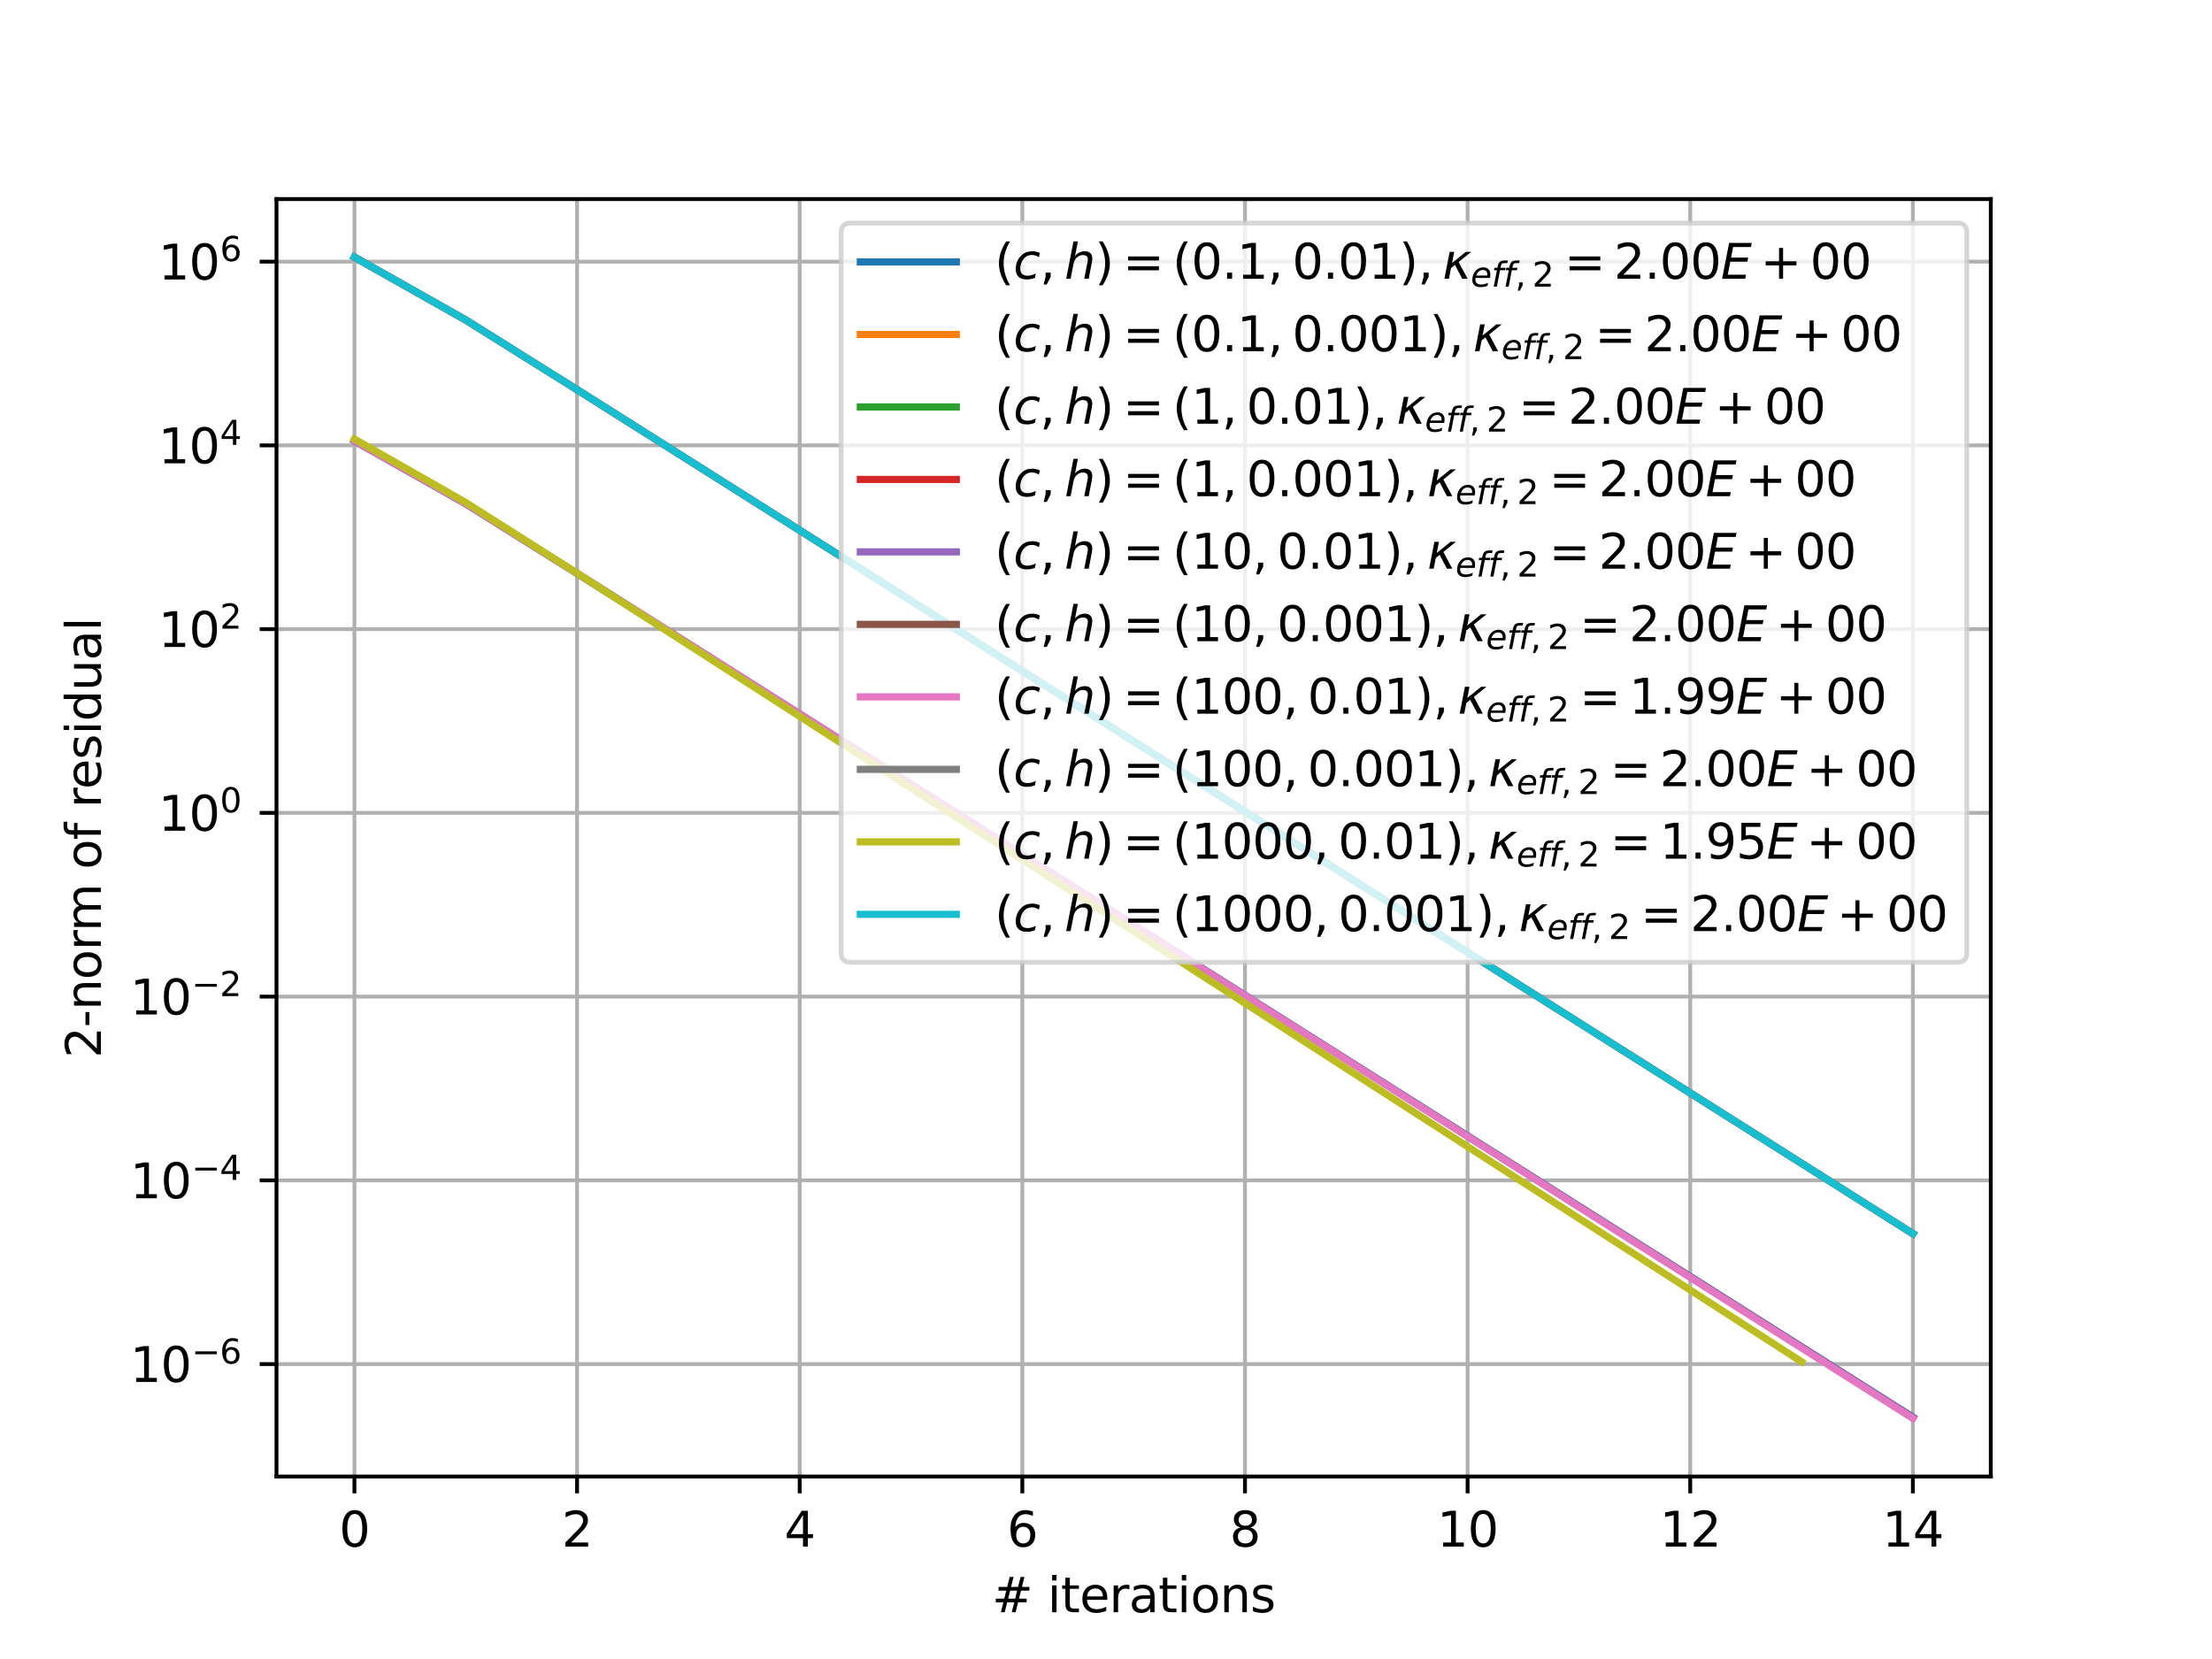<?xml version="1.0" encoding="utf-8" standalone="no"?>
<!DOCTYPE svg PUBLIC "-//W3C//DTD SVG 1.1//EN"
  "http://www.w3.org/Graphics/SVG/1.1/DTD/svg11.dtd">
<svg xmlns:xlink="http://www.w3.org/1999/xlink" width="460.8pt" height="345.6pt" viewBox="0 0 460.8 345.6" xmlns="http://www.w3.org/2000/svg" version="1.1">
 <defs>
  <style type="text/css">*{stroke-linejoin: round; stroke-linecap: butt}</style>
 </defs>
 <g id="figure_1">
  <g id="patch_1">
   <path d="M 0 345.6 
L 460.8 345.6 
L 460.8 0 
L 0 0 
z
" style="fill: #ffffff"/>
  </g>
  <g id="axes_1">
   <g id="patch_2">
    <path d="M 57.6 307.584 
L 414.72 307.584 
L 414.72 41.472 
L 57.6 41.472 
z
" style="fill: #ffffff"/>
   </g>
   <g id="matplotlib.axis_1">
    <g id="xtick_1">
     <g id="line2d_1">
      <path d="M 73.833 307.584 
L 73.833 41.472 
" clip-path="url(#pe8aa023b68)" style="fill: none; stroke: #b0b0b0; stroke-width: 0.8; stroke-linecap: square"/>
     </g>
     <g id="line2d_2">
      <defs>
       <path id="mb1c56ec46d" d="M 0 0 
L 0 3.5 
" style="stroke: #000000; stroke-width: 0.8"/>
      </defs>
      <g>
       <use xlink:href="#mb1c56ec46d" x="73.833" y="307.584" style="stroke: #000000; stroke-width: 0.8"/>
      </g>
     </g>
     <g id="text_1">
      <!-- 0 -->
      <g transform="translate(70.651 322.182) scale(0.1 -0.1)">
       <defs>
        <path id="DejaVuSans-30" d="M 2034 4250 
Q 1547 4250 1301 3770 
Q 1056 3291 1056 2328 
Q 1056 1369 1301 889 
Q 1547 409 2034 409 
Q 2525 409 2770 889 
Q 3016 1369 3016 2328 
Q 3016 3291 2770 3770 
Q 2525 4250 2034 4250 
z
M 2034 4750 
Q 2819 4750 3233 4129 
Q 3647 3509 3647 2328 
Q 3647 1150 3233 529 
Q 2819 -91 2034 -91 
Q 1250 -91 836 529 
Q 422 1150 422 2328 
Q 422 3509 836 4129 
Q 1250 4750 2034 4750 
z
" transform="scale(0.016)"/>
       </defs>
       <use xlink:href="#DejaVuSans-30"/>
      </g>
     </g>
    </g>
    <g id="xtick_2">
     <g id="line2d_3">
      <path d="M 120.212 307.584 
L 120.212 41.472 
" clip-path="url(#pe8aa023b68)" style="fill: none; stroke: #b0b0b0; stroke-width: 0.8; stroke-linecap: square"/>
     </g>
     <g id="line2d_4">
      <g>
       <use xlink:href="#mb1c56ec46d" x="120.212" y="307.584" style="stroke: #000000; stroke-width: 0.8"/>
      </g>
     </g>
     <g id="text_2">
      <!-- 2 -->
      <g transform="translate(117.031 322.182) scale(0.1 -0.1)">
       <defs>
        <path id="DejaVuSans-32" d="M 1228 531 
L 3431 531 
L 3431 0 
L 469 0 
L 469 531 
Q 828 903 1448 1529 
Q 2069 2156 2228 2338 
Q 2531 2678 2651 2914 
Q 2772 3150 2772 3378 
Q 2772 3750 2511 3984 
Q 2250 4219 1831 4219 
Q 1534 4219 1204 4116 
Q 875 4013 500 3803 
L 500 4441 
Q 881 4594 1212 4672 
Q 1544 4750 1819 4750 
Q 2544 4750 2975 4387 
Q 3406 4025 3406 3419 
Q 3406 3131 3298 2873 
Q 3191 2616 2906 2266 
Q 2828 2175 2409 1742 
Q 1991 1309 1228 531 
z
" transform="scale(0.016)"/>
       </defs>
       <use xlink:href="#DejaVuSans-32"/>
      </g>
     </g>
    </g>
    <g id="xtick_3">
     <g id="line2d_5">
      <path d="M 166.591 307.584 
L 166.591 41.472 
" clip-path="url(#pe8aa023b68)" style="fill: none; stroke: #b0b0b0; stroke-width: 0.8; stroke-linecap: square"/>
     </g>
     <g id="line2d_6">
      <g>
       <use xlink:href="#mb1c56ec46d" x="166.591" y="307.584" style="stroke: #000000; stroke-width: 0.8"/>
      </g>
     </g>
     <g id="text_3">
      <!-- 4 -->
      <g transform="translate(163.41 322.182) scale(0.1 -0.1)">
       <defs>
        <path id="DejaVuSans-34" d="M 2419 4116 
L 825 1625 
L 2419 1625 
L 2419 4116 
z
M 2253 4666 
L 3047 4666 
L 3047 1625 
L 3713 1625 
L 3713 1100 
L 3047 1100 
L 3047 0 
L 2419 0 
L 2419 1100 
L 313 1100 
L 313 1709 
L 2253 4666 
z
" transform="scale(0.016)"/>
       </defs>
       <use xlink:href="#DejaVuSans-34"/>
      </g>
     </g>
    </g>
    <g id="xtick_4">
     <g id="line2d_7">
      <path d="M 212.97 307.584 
L 212.97 41.472 
" clip-path="url(#pe8aa023b68)" style="fill: none; stroke: #b0b0b0; stroke-width: 0.8; stroke-linecap: square"/>
     </g>
     <g id="line2d_8">
      <g>
       <use xlink:href="#mb1c56ec46d" x="212.97" y="307.584" style="stroke: #000000; stroke-width: 0.8"/>
      </g>
     </g>
     <g id="text_4">
      <!-- 6 -->
      <g transform="translate(209.789 322.182) scale(0.1 -0.1)">
       <defs>
        <path id="DejaVuSans-36" d="M 2113 2584 
Q 1688 2584 1439 2293 
Q 1191 2003 1191 1497 
Q 1191 994 1439 701 
Q 1688 409 2113 409 
Q 2538 409 2786 701 
Q 3034 994 3034 1497 
Q 3034 2003 2786 2293 
Q 2538 2584 2113 2584 
z
M 3366 4563 
L 3366 3988 
Q 3128 4100 2886 4159 
Q 2644 4219 2406 4219 
Q 1781 4219 1451 3797 
Q 1122 3375 1075 2522 
Q 1259 2794 1537 2939 
Q 1816 3084 2150 3084 
Q 2853 3084 3261 2657 
Q 3669 2231 3669 1497 
Q 3669 778 3244 343 
Q 2819 -91 2113 -91 
Q 1303 -91 875 529 
Q 447 1150 447 2328 
Q 447 3434 972 4092 
Q 1497 4750 2381 4750 
Q 2619 4750 2861 4703 
Q 3103 4656 3366 4563 
z
" transform="scale(0.016)"/>
       </defs>
       <use xlink:href="#DejaVuSans-36"/>
      </g>
     </g>
    </g>
    <g id="xtick_5">
     <g id="line2d_9">
      <path d="M 259.35 307.584 
L 259.35 41.472 
" clip-path="url(#pe8aa023b68)" style="fill: none; stroke: #b0b0b0; stroke-width: 0.8; stroke-linecap: square"/>
     </g>
     <g id="line2d_10">
      <g>
       <use xlink:href="#mb1c56ec46d" x="259.35" y="307.584" style="stroke: #000000; stroke-width: 0.8"/>
      </g>
     </g>
     <g id="text_5">
      <!-- 8 -->
      <g transform="translate(256.168 322.182) scale(0.1 -0.1)">
       <defs>
        <path id="DejaVuSans-38" d="M 2034 2216 
Q 1584 2216 1326 1975 
Q 1069 1734 1069 1313 
Q 1069 891 1326 650 
Q 1584 409 2034 409 
Q 2484 409 2743 651 
Q 3003 894 3003 1313 
Q 3003 1734 2745 1975 
Q 2488 2216 2034 2216 
z
M 1403 2484 
Q 997 2584 770 2862 
Q 544 3141 544 3541 
Q 544 4100 942 4425 
Q 1341 4750 2034 4750 
Q 2731 4750 3128 4425 
Q 3525 4100 3525 3541 
Q 3525 3141 3298 2862 
Q 3072 2584 2669 2484 
Q 3125 2378 3379 2068 
Q 3634 1759 3634 1313 
Q 3634 634 3220 271 
Q 2806 -91 2034 -91 
Q 1263 -91 848 271 
Q 434 634 434 1313 
Q 434 1759 690 2068 
Q 947 2378 1403 2484 
z
M 1172 3481 
Q 1172 3119 1398 2916 
Q 1625 2713 2034 2713 
Q 2441 2713 2670 2916 
Q 2900 3119 2900 3481 
Q 2900 3844 2670 4047 
Q 2441 4250 2034 4250 
Q 1625 4250 1398 4047 
Q 1172 3844 1172 3481 
z
" transform="scale(0.016)"/>
       </defs>
       <use xlink:href="#DejaVuSans-38"/>
      </g>
     </g>
    </g>
    <g id="xtick_6">
     <g id="line2d_11">
      <path d="M 305.729 307.584 
L 305.729 41.472 
" clip-path="url(#pe8aa023b68)" style="fill: none; stroke: #b0b0b0; stroke-width: 0.8; stroke-linecap: square"/>
     </g>
     <g id="line2d_12">
      <g>
       <use xlink:href="#mb1c56ec46d" x="305.729" y="307.584" style="stroke: #000000; stroke-width: 0.8"/>
      </g>
     </g>
     <g id="text_6">
      <!-- 10 -->
      <g transform="translate(299.366 322.182) scale(0.1 -0.1)">
       <defs>
        <path id="DejaVuSans-31" d="M 794 531 
L 1825 531 
L 1825 4091 
L 703 3866 
L 703 4441 
L 1819 4666 
L 2450 4666 
L 2450 531 
L 3481 531 
L 3481 0 
L 794 0 
L 794 531 
z
" transform="scale(0.016)"/>
       </defs>
       <use xlink:href="#DejaVuSans-31"/>
       <use xlink:href="#DejaVuSans-30" x="63.623"/>
      </g>
     </g>
    </g>
    <g id="xtick_7">
     <g id="line2d_13">
      <path d="M 352.108 307.584 
L 352.108 41.472 
" clip-path="url(#pe8aa023b68)" style="fill: none; stroke: #b0b0b0; stroke-width: 0.8; stroke-linecap: square"/>
     </g>
     <g id="line2d_14">
      <g>
       <use xlink:href="#mb1c56ec46d" x="352.108" y="307.584" style="stroke: #000000; stroke-width: 0.8"/>
      </g>
     </g>
     <g id="text_7">
      <!-- 12 -->
      <g transform="translate(345.746 322.182) scale(0.1 -0.1)">
       <use xlink:href="#DejaVuSans-31"/>
       <use xlink:href="#DejaVuSans-32" x="63.623"/>
      </g>
     </g>
    </g>
    <g id="xtick_8">
     <g id="line2d_15">
      <path d="M 398.487 307.584 
L 398.487 41.472 
" clip-path="url(#pe8aa023b68)" style="fill: none; stroke: #b0b0b0; stroke-width: 0.8; stroke-linecap: square"/>
     </g>
     <g id="line2d_16">
      <g>
       <use xlink:href="#mb1c56ec46d" x="398.487" y="307.584" style="stroke: #000000; stroke-width: 0.8"/>
      </g>
     </g>
     <g id="text_8">
      <!-- 14 -->
      <g transform="translate(392.125 322.182) scale(0.1 -0.1)">
       <use xlink:href="#DejaVuSans-31"/>
       <use xlink:href="#DejaVuSans-34" x="63.623"/>
      </g>
     </g>
    </g>
    <g id="text_9">
     <!-- # iterations -->
     <g transform="translate(206.654 335.861) scale(0.1 -0.1)">
      <defs>
       <path id="DejaVuSans-23" d="M 3272 2816 
L 2363 2816 
L 2100 1772 
L 3016 1772 
L 3272 2816 
z
M 2803 4594 
L 2478 3297 
L 3391 3297 
L 3719 4594 
L 4219 4594 
L 3897 3297 
L 4872 3297 
L 4872 2816 
L 3775 2816 
L 3519 1772 
L 4513 1772 
L 4513 1294 
L 3397 1294 
L 3072 0 
L 2572 0 
L 2894 1294 
L 1978 1294 
L 1656 0 
L 1153 0 
L 1478 1294 
L 494 1294 
L 494 1772 
L 1594 1772 
L 1856 2816 
L 850 2816 
L 850 3297 
L 1978 3297 
L 2297 4594 
L 2803 4594 
z
" transform="scale(0.016)"/>
       <path id="DejaVuSans-20" transform="scale(0.016)"/>
       <path id="DejaVuSans-69" d="M 603 3500 
L 1178 3500 
L 1178 0 
L 603 0 
L 603 3500 
z
M 603 4863 
L 1178 4863 
L 1178 4134 
L 603 4134 
L 603 4863 
z
" transform="scale(0.016)"/>
       <path id="DejaVuSans-74" d="M 1172 4494 
L 1172 3500 
L 2356 3500 
L 2356 3053 
L 1172 3053 
L 1172 1153 
Q 1172 725 1289 603 
Q 1406 481 1766 481 
L 2356 481 
L 2356 0 
L 1766 0 
Q 1100 0 847 248 
Q 594 497 594 1153 
L 594 3053 
L 172 3053 
L 172 3500 
L 594 3500 
L 594 4494 
L 1172 4494 
z
" transform="scale(0.016)"/>
       <path id="DejaVuSans-65" d="M 3597 1894 
L 3597 1613 
L 953 1613 
Q 991 1019 1311 708 
Q 1631 397 2203 397 
Q 2534 397 2845 478 
Q 3156 559 3463 722 
L 3463 178 
Q 3153 47 2828 -22 
Q 2503 -91 2169 -91 
Q 1331 -91 842 396 
Q 353 884 353 1716 
Q 353 2575 817 3079 
Q 1281 3584 2069 3584 
Q 2775 3584 3186 3129 
Q 3597 2675 3597 1894 
z
M 3022 2063 
Q 3016 2534 2758 2815 
Q 2500 3097 2075 3097 
Q 1594 3097 1305 2825 
Q 1016 2553 972 2059 
L 3022 2063 
z
" transform="scale(0.016)"/>
       <path id="DejaVuSans-72" d="M 2631 2963 
Q 2534 3019 2420 3045 
Q 2306 3072 2169 3072 
Q 1681 3072 1420 2755 
Q 1159 2438 1159 1844 
L 1159 0 
L 581 0 
L 581 3500 
L 1159 3500 
L 1159 2956 
Q 1341 3275 1631 3429 
Q 1922 3584 2338 3584 
Q 2397 3584 2469 3576 
Q 2541 3569 2628 3553 
L 2631 2963 
z
" transform="scale(0.016)"/>
       <path id="DejaVuSans-61" d="M 2194 1759 
Q 1497 1759 1228 1600 
Q 959 1441 959 1056 
Q 959 750 1161 570 
Q 1363 391 1709 391 
Q 2188 391 2477 730 
Q 2766 1069 2766 1631 
L 2766 1759 
L 2194 1759 
z
M 3341 1997 
L 3341 0 
L 2766 0 
L 2766 531 
Q 2569 213 2275 61 
Q 1981 -91 1556 -91 
Q 1019 -91 701 211 
Q 384 513 384 1019 
Q 384 1609 779 1909 
Q 1175 2209 1959 2209 
L 2766 2209 
L 2766 2266 
Q 2766 2663 2505 2880 
Q 2244 3097 1772 3097 
Q 1472 3097 1187 3025 
Q 903 2953 641 2809 
L 641 3341 
Q 956 3463 1253 3523 
Q 1550 3584 1831 3584 
Q 2591 3584 2966 3190 
Q 3341 2797 3341 1997 
z
" transform="scale(0.016)"/>
       <path id="DejaVuSans-6f" d="M 1959 3097 
Q 1497 3097 1228 2736 
Q 959 2375 959 1747 
Q 959 1119 1226 758 
Q 1494 397 1959 397 
Q 2419 397 2687 759 
Q 2956 1122 2956 1747 
Q 2956 2369 2687 2733 
Q 2419 3097 1959 3097 
z
M 1959 3584 
Q 2709 3584 3137 3096 
Q 3566 2609 3566 1747 
Q 3566 888 3137 398 
Q 2709 -91 1959 -91 
Q 1206 -91 779 398 
Q 353 888 353 1747 
Q 353 2609 779 3096 
Q 1206 3584 1959 3584 
z
" transform="scale(0.016)"/>
       <path id="DejaVuSans-6e" d="M 3513 2113 
L 3513 0 
L 2938 0 
L 2938 2094 
Q 2938 2591 2744 2837 
Q 2550 3084 2163 3084 
Q 1697 3084 1428 2787 
Q 1159 2491 1159 1978 
L 1159 0 
L 581 0 
L 581 3500 
L 1159 3500 
L 1159 2956 
Q 1366 3272 1645 3428 
Q 1925 3584 2291 3584 
Q 2894 3584 3203 3211 
Q 3513 2838 3513 2113 
z
" transform="scale(0.016)"/>
       <path id="DejaVuSans-73" d="M 2834 3397 
L 2834 2853 
Q 2591 2978 2328 3040 
Q 2066 3103 1784 3103 
Q 1356 3103 1142 2972 
Q 928 2841 928 2578 
Q 928 2378 1081 2264 
Q 1234 2150 1697 2047 
L 1894 2003 
Q 2506 1872 2764 1633 
Q 3022 1394 3022 966 
Q 3022 478 2636 193 
Q 2250 -91 1575 -91 
Q 1294 -91 989 -36 
Q 684 19 347 128 
L 347 722 
Q 666 556 975 473 
Q 1284 391 1588 391 
Q 1994 391 2212 530 
Q 2431 669 2431 922 
Q 2431 1156 2273 1281 
Q 2116 1406 1581 1522 
L 1381 1569 
Q 847 1681 609 1914 
Q 372 2147 372 2553 
Q 372 3047 722 3315 
Q 1072 3584 1716 3584 
Q 2034 3584 2315 3537 
Q 2597 3491 2834 3397 
z
" transform="scale(0.016)"/>
      </defs>
      <use xlink:href="#DejaVuSans-23"/>
      <use xlink:href="#DejaVuSans-20" x="83.789"/>
      <use xlink:href="#DejaVuSans-69" x="115.576"/>
      <use xlink:href="#DejaVuSans-74" x="143.359"/>
      <use xlink:href="#DejaVuSans-65" x="182.568"/>
      <use xlink:href="#DejaVuSans-72" x="244.092"/>
      <use xlink:href="#DejaVuSans-61" x="285.205"/>
      <use xlink:href="#DejaVuSans-74" x="346.484"/>
      <use xlink:href="#DejaVuSans-69" x="385.693"/>
      <use xlink:href="#DejaVuSans-6f" x="413.477"/>
      <use xlink:href="#DejaVuSans-6e" x="474.658"/>
      <use xlink:href="#DejaVuSans-73" x="538.037"/>
     </g>
    </g>
   </g>
   <g id="matplotlib.axis_2">
    <g id="ytick_1">
     <g id="line2d_17">
      <path d="M 57.6 284.167 
L 414.72 284.167 
" clip-path="url(#pe8aa023b68)" style="fill: none; stroke: #b0b0b0; stroke-width: 0.8; stroke-linecap: square"/>
     </g>
     <g id="line2d_18">
      <defs>
       <path id="mae42f9f6a6" d="M 0 0 
L -3.5 0 
" style="stroke: #000000; stroke-width: 0.8"/>
      </defs>
      <g>
       <use xlink:href="#mae42f9f6a6" x="57.6" y="284.167" style="stroke: #000000; stroke-width: 0.8"/>
      </g>
     </g>
     <g id="text_10">
      <!-- $\mathdefault{10^{-6}}$ -->
      <g transform="translate(27.1 287.966) scale(0.1 -0.1)">
       <defs>
        <path id="DejaVuSans-2212" d="M 678 2272 
L 4684 2272 
L 4684 1741 
L 678 1741 
L 678 2272 
z
" transform="scale(0.016)"/>
       </defs>
       <use xlink:href="#DejaVuSans-31" transform="translate(0 0.766)"/>
       <use xlink:href="#DejaVuSans-30" transform="translate(63.623 0.766)"/>
       <use xlink:href="#DejaVuSans-2212" transform="translate(128.203 39.047) scale(0.7)"/>
       <use xlink:href="#DejaVuSans-36" transform="translate(186.855 39.047) scale(0.7)"/>
      </g>
     </g>
    </g>
    <g id="ytick_2">
     <g id="line2d_19">
      <path d="M 57.6 245.889 
L 414.72 245.889 
" clip-path="url(#pe8aa023b68)" style="fill: none; stroke: #b0b0b0; stroke-width: 0.8; stroke-linecap: square"/>
     </g>
     <g id="line2d_20">
      <g>
       <use xlink:href="#mae42f9f6a6" x="57.6" y="245.889" style="stroke: #000000; stroke-width: 0.8"/>
      </g>
     </g>
     <g id="text_11">
      <!-- $\mathdefault{10^{-4}}$ -->
      <g transform="translate(27.1 249.688) scale(0.1 -0.1)">
       <use xlink:href="#DejaVuSans-31" transform="translate(0 0.684)"/>
       <use xlink:href="#DejaVuSans-30" transform="translate(63.623 0.684)"/>
       <use xlink:href="#DejaVuSans-2212" transform="translate(128.203 38.966) scale(0.7)"/>
       <use xlink:href="#DejaVuSans-34" transform="translate(186.855 38.966) scale(0.7)"/>
      </g>
     </g>
    </g>
    <g id="ytick_3">
     <g id="line2d_21">
      <path d="M 57.6 207.611 
L 414.72 207.611 
" clip-path="url(#pe8aa023b68)" style="fill: none; stroke: #b0b0b0; stroke-width: 0.8; stroke-linecap: square"/>
     </g>
     <g id="line2d_22">
      <g>
       <use xlink:href="#mae42f9f6a6" x="57.6" y="207.611" style="stroke: #000000; stroke-width: 0.8"/>
      </g>
     </g>
     <g id="text_12">
      <!-- $\mathdefault{10^{-2}}$ -->
      <g transform="translate(27.1 211.41) scale(0.1 -0.1)">
       <use xlink:href="#DejaVuSans-31" transform="translate(0 0.766)"/>
       <use xlink:href="#DejaVuSans-30" transform="translate(63.623 0.766)"/>
       <use xlink:href="#DejaVuSans-2212" transform="translate(128.203 39.047) scale(0.7)"/>
       <use xlink:href="#DejaVuSans-32" transform="translate(186.855 39.047) scale(0.7)"/>
      </g>
     </g>
    </g>
    <g id="ytick_4">
     <g id="line2d_23">
      <path d="M 57.6 169.333 
L 414.72 169.333 
" clip-path="url(#pe8aa023b68)" style="fill: none; stroke: #b0b0b0; stroke-width: 0.8; stroke-linecap: square"/>
     </g>
     <g id="line2d_24">
      <g>
       <use xlink:href="#mae42f9f6a6" x="57.6" y="169.333" style="stroke: #000000; stroke-width: 0.8"/>
      </g>
     </g>
     <g id="text_13">
      <!-- $\mathdefault{10^{0}}$ -->
      <g transform="translate(33 173.132) scale(0.1 -0.1)">
       <use xlink:href="#DejaVuSans-31" transform="translate(0 0.766)"/>
       <use xlink:href="#DejaVuSans-30" transform="translate(63.623 0.766)"/>
       <use xlink:href="#DejaVuSans-30" transform="translate(128.203 39.047) scale(0.7)"/>
      </g>
     </g>
    </g>
    <g id="ytick_5">
     <g id="line2d_25">
      <path d="M 57.6 131.055 
L 414.72 131.055 
" clip-path="url(#pe8aa023b68)" style="fill: none; stroke: #b0b0b0; stroke-width: 0.8; stroke-linecap: square"/>
     </g>
     <g id="line2d_26">
      <g>
       <use xlink:href="#mae42f9f6a6" x="57.6" y="131.055" style="stroke: #000000; stroke-width: 0.8"/>
      </g>
     </g>
     <g id="text_14">
      <!-- $\mathdefault{10^{2}}$ -->
      <g transform="translate(33 134.854) scale(0.1 -0.1)">
       <use xlink:href="#DejaVuSans-31" transform="translate(0 0.766)"/>
       <use xlink:href="#DejaVuSans-30" transform="translate(63.623 0.766)"/>
       <use xlink:href="#DejaVuSans-32" transform="translate(128.203 39.047) scale(0.7)"/>
      </g>
     </g>
    </g>
    <g id="ytick_6">
     <g id="line2d_27">
      <path d="M 57.6 92.777 
L 414.72 92.777 
" clip-path="url(#pe8aa023b68)" style="fill: none; stroke: #b0b0b0; stroke-width: 0.8; stroke-linecap: square"/>
     </g>
     <g id="line2d_28">
      <g>
       <use xlink:href="#mae42f9f6a6" x="57.6" y="92.777" style="stroke: #000000; stroke-width: 0.8"/>
      </g>
     </g>
     <g id="text_15">
      <!-- $\mathdefault{10^{4}}$ -->
      <g transform="translate(33 96.577) scale(0.1 -0.1)">
       <use xlink:href="#DejaVuSans-31" transform="translate(0 0.684)"/>
       <use xlink:href="#DejaVuSans-30" transform="translate(63.623 0.684)"/>
       <use xlink:href="#DejaVuSans-34" transform="translate(128.203 38.966) scale(0.7)"/>
      </g>
     </g>
    </g>
    <g id="ytick_7">
     <g id="line2d_29">
      <path d="M 57.6 54.5 
L 414.72 54.5 
" clip-path="url(#pe8aa023b68)" style="fill: none; stroke: #b0b0b0; stroke-width: 0.8; stroke-linecap: square"/>
     </g>
     <g id="line2d_30">
      <g>
       <use xlink:href="#mae42f9f6a6" x="57.6" y="54.5" style="stroke: #000000; stroke-width: 0.8"/>
      </g>
     </g>
     <g id="text_16">
      <!-- $\mathdefault{10^{6}}$ -->
      <g transform="translate(33 58.299) scale(0.1 -0.1)">
       <use xlink:href="#DejaVuSans-31" transform="translate(0 0.766)"/>
       <use xlink:href="#DejaVuSans-30" transform="translate(63.623 0.766)"/>
       <use xlink:href="#DejaVuSans-36" transform="translate(128.203 39.047) scale(0.7)"/>
      </g>
     </g>
    </g>
    <g id="text_17">
     <!-- 2-norm of residual -->
     <g transform="translate(21.02 220.387) rotate(-90) scale(0.1 -0.1)">
      <defs>
       <path id="DejaVuSans-2d" d="M 313 2009 
L 1997 2009 
L 1997 1497 
L 313 1497 
L 313 2009 
z
" transform="scale(0.016)"/>
       <path id="DejaVuSans-6d" d="M 3328 2828 
Q 3544 3216 3844 3400 
Q 4144 3584 4550 3584 
Q 5097 3584 5394 3201 
Q 5691 2819 5691 2113 
L 5691 0 
L 5113 0 
L 5113 2094 
Q 5113 2597 4934 2840 
Q 4756 3084 4391 3084 
Q 3944 3084 3684 2787 
Q 3425 2491 3425 1978 
L 3425 0 
L 2847 0 
L 2847 2094 
Q 2847 2600 2669 2842 
Q 2491 3084 2119 3084 
Q 1678 3084 1418 2786 
Q 1159 2488 1159 1978 
L 1159 0 
L 581 0 
L 581 3500 
L 1159 3500 
L 1159 2956 
Q 1356 3278 1631 3431 
Q 1906 3584 2284 3584 
Q 2666 3584 2933 3390 
Q 3200 3197 3328 2828 
z
" transform="scale(0.016)"/>
       <path id="DejaVuSans-66" d="M 2375 4863 
L 2375 4384 
L 1825 4384 
Q 1516 4384 1395 4259 
Q 1275 4134 1275 3809 
L 1275 3500 
L 2222 3500 
L 2222 3053 
L 1275 3053 
L 1275 0 
L 697 0 
L 697 3053 
L 147 3053 
L 147 3500 
L 697 3500 
L 697 3744 
Q 697 4328 969 4595 
Q 1241 4863 1831 4863 
L 2375 4863 
z
" transform="scale(0.016)"/>
       <path id="DejaVuSans-64" d="M 2906 2969 
L 2906 4863 
L 3481 4863 
L 3481 0 
L 2906 0 
L 2906 525 
Q 2725 213 2448 61 
Q 2172 -91 1784 -91 
Q 1150 -91 751 415 
Q 353 922 353 1747 
Q 353 2572 751 3078 
Q 1150 3584 1784 3584 
Q 2172 3584 2448 3432 
Q 2725 3281 2906 2969 
z
M 947 1747 
Q 947 1113 1208 752 
Q 1469 391 1925 391 
Q 2381 391 2643 752 
Q 2906 1113 2906 1747 
Q 2906 2381 2643 2742 
Q 2381 3103 1925 3103 
Q 1469 3103 1208 2742 
Q 947 2381 947 1747 
z
" transform="scale(0.016)"/>
       <path id="DejaVuSans-75" d="M 544 1381 
L 544 3500 
L 1119 3500 
L 1119 1403 
Q 1119 906 1312 657 
Q 1506 409 1894 409 
Q 2359 409 2629 706 
Q 2900 1003 2900 1516 
L 2900 3500 
L 3475 3500 
L 3475 0 
L 2900 0 
L 2900 538 
Q 2691 219 2414 64 
Q 2138 -91 1772 -91 
Q 1169 -91 856 284 
Q 544 659 544 1381 
z
M 1991 3584 
L 1991 3584 
z
" transform="scale(0.016)"/>
       <path id="DejaVuSans-6c" d="M 603 4863 
L 1178 4863 
L 1178 0 
L 603 0 
L 603 4863 
z
" transform="scale(0.016)"/>
      </defs>
      <use xlink:href="#DejaVuSans-32"/>
      <use xlink:href="#DejaVuSans-2d" x="63.623"/>
      <use xlink:href="#DejaVuSans-6e" x="99.707"/>
      <use xlink:href="#DejaVuSans-6f" x="163.086"/>
      <use xlink:href="#DejaVuSans-72" x="224.268"/>
      <use xlink:href="#DejaVuSans-6d" x="263.631"/>
      <use xlink:href="#DejaVuSans-20" x="361.043"/>
      <use xlink:href="#DejaVuSans-6f" x="392.83"/>
      <use xlink:href="#DejaVuSans-66" x="454.012"/>
      <use xlink:href="#DejaVuSans-20" x="489.217"/>
      <use xlink:href="#DejaVuSans-72" x="521.004"/>
      <use xlink:href="#DejaVuSans-65" x="559.867"/>
      <use xlink:href="#DejaVuSans-73" x="621.391"/>
      <use xlink:href="#DejaVuSans-69" x="673.49"/>
      <use xlink:href="#DejaVuSans-64" x="701.273"/>
      <use xlink:href="#DejaVuSans-75" x="764.75"/>
      <use xlink:href="#DejaVuSans-61" x="828.129"/>
      <use xlink:href="#DejaVuSans-6c" x="889.408"/>
     </g>
    </g>
   </g>
   <g id="line2d_31">
    <path d="M 73.833 91.849 
L 97.022 104.934 
L 120.212 119.451 
L 143.402 134.095 
L 166.591 148.744 
L 189.781 163.394 
L 212.97 178.044 
L 236.16 192.693 
L 259.35 207.342 
L 282.539 221.991 
L 305.729 236.64 
L 328.918 251.289 
L 352.108 265.938 
L 375.298 280.587 
L 398.487 295.235 
" clip-path="url(#pe8aa023b68)" style="fill: none; stroke: #1f77b4; stroke-width: 1.5; stroke-linecap: square"/>
   </g>
   <g id="line2d_32">
    <path d="M 73.833 53.572 
L 97.022 66.659 
L 120.212 81.177 
L 143.402 95.823 
L 166.591 110.474 
L 189.781 125.126 
L 212.97 139.778 
L 236.16 154.43 
L 259.35 169.082 
L 282.539 183.733 
L 305.729 198.385 
L 328.918 213.037 
L 352.108 227.689 
L 375.298 242.341 
L 398.487 256.993 
" clip-path="url(#pe8aa023b68)" style="fill: none; stroke: #ff7f0e; stroke-width: 1.5; stroke-linecap: square"/>
   </g>
   <g id="line2d_33">
    <path d="M 73.833 91.849 
L 97.022 104.934 
L 120.212 119.451 
L 143.402 134.094 
L 166.591 148.744 
L 189.781 163.394 
L 212.97 178.043 
L 236.16 192.693 
L 259.35 207.342 
L 282.539 221.991 
L 305.729 236.64 
L 328.918 251.289 
L 352.108 265.938 
L 375.298 280.587 
L 398.487 295.235 
" clip-path="url(#pe8aa023b68)" style="fill: none; stroke: #2ca02c; stroke-width: 1.5; stroke-linecap: square"/>
   </g>
   <g id="line2d_34">
    <path d="M 73.833 53.572 
L 97.022 66.659 
L 120.212 81.177 
L 143.402 95.823 
L 166.591 110.474 
L 189.781 125.126 
L 212.97 139.778 
L 236.16 154.43 
L 259.35 169.082 
L 282.539 183.733 
L 305.729 198.385 
L 328.918 213.037 
L 352.108 227.689 
L 375.298 242.341 
L 398.487 256.993 
" clip-path="url(#pe8aa023b68)" style="fill: none; stroke: #d62728; stroke-width: 1.5; stroke-linecap: square"/>
   </g>
   <g id="line2d_35">
    <path d="M 73.833 91.845 
L 97.022 104.93 
L 120.212 119.447 
L 143.402 134.091 
L 166.591 148.741 
L 189.781 163.391 
L 212.97 178.041 
L 236.16 192.691 
L 259.35 207.342 
L 282.539 221.992 
L 305.729 236.642 
L 328.918 251.292 
L 352.108 265.943 
L 375.298 280.593 
L 398.487 295.244 
" clip-path="url(#pe8aa023b68)" style="fill: none; stroke: #9467bd; stroke-width: 1.5; stroke-linecap: square"/>
   </g>
   <g id="line2d_36">
    <path d="M 73.833 53.572 
L 97.022 66.659 
L 120.212 81.177 
L 143.402 95.823 
L 166.591 110.474 
L 189.781 125.126 
L 212.97 139.778 
L 236.16 154.43 
L 259.35 169.082 
L 282.539 183.733 
L 305.729 198.385 
L 328.918 213.037 
L 352.108 227.689 
L 375.298 242.341 
L 398.487 256.992 
" clip-path="url(#pe8aa023b68)" style="fill: none; stroke: #8c564b; stroke-width: 1.5; stroke-linecap: square"/>
   </g>
   <g id="line2d_37">
    <path d="M 73.833 91.808 
L 97.022 104.896 
L 120.212 119.419 
L 143.402 134.074 
L 166.591 148.739 
L 189.781 163.407 
L 212.97 178.078 
L 236.16 192.751 
L 259.35 207.425 
L 282.539 222.101 
L 305.729 236.777 
L 328.918 251.454 
L 352.108 266.132 
L 375.298 280.81 
L 398.487 295.488 
" clip-path="url(#pe8aa023b68)" style="fill: none; stroke: #e377c2; stroke-width: 1.5; stroke-linecap: square"/>
   </g>
   <g id="line2d_38">
    <path d="M 73.833 53.572 
L 97.022 66.658 
L 120.212 81.177 
L 143.402 95.822 
L 166.591 110.474 
L 189.781 125.126 
L 212.97 139.778 
L 236.16 154.429 
L 259.35 169.081 
L 282.539 183.733 
L 305.729 198.385 
L 328.918 213.037 
L 352.108 227.689 
L 375.298 242.34 
L 398.487 256.992 
" clip-path="url(#pe8aa023b68)" style="fill: none; stroke: #7f7f7f; stroke-width: 1.5; stroke-linecap: square"/>
   </g>
   <g id="line2d_39">
    <path d="M 73.833 91.458 
L 97.022 104.674 
L 120.212 119.415 
L 143.402 134.318 
L 166.591 149.244 
L 189.781 164.176 
L 212.97 179.112 
L 236.16 194.05 
L 259.35 208.988 
L 282.539 223.926 
L 305.729 238.865 
L 328.918 253.804 
L 352.108 268.743 
L 375.298 283.682 
" clip-path="url(#pe8aa023b68)" style="fill: none; stroke: #bcbd22; stroke-width: 1.5; stroke-linecap: square"/>
   </g>
   <g id="line2d_40">
    <path d="M 73.833 53.568 
L 97.022 66.655 
L 120.212 81.173 
L 143.402 95.819 
L 166.591 110.471 
L 189.781 125.123 
L 212.97 139.776 
L 236.16 154.428 
L 259.35 169.081 
L 282.539 183.733 
L 305.729 198.386 
L 328.918 213.039 
L 352.108 227.693 
L 375.298 242.346 
L 398.487 256.999 
" clip-path="url(#pe8aa023b68)" style="fill: none; stroke: #17becf; stroke-width: 1.5; stroke-linecap: square"/>
   </g>
   <g id="patch_3">
    <path d="M 57.6 307.584 
L 57.6 41.472 
" style="fill: none; stroke: #000000; stroke-width: 0.8; stroke-linejoin: miter; stroke-linecap: square"/>
   </g>
   <g id="patch_4">
    <path d="M 414.72 307.584 
L 414.72 41.472 
" style="fill: none; stroke: #000000; stroke-width: 0.8; stroke-linejoin: miter; stroke-linecap: square"/>
   </g>
   <g id="patch_5">
    <path d="M 57.6 307.584 
L 414.72 307.584 
" style="fill: none; stroke: #000000; stroke-width: 0.8; stroke-linejoin: miter; stroke-linecap: square"/>
   </g>
   <g id="patch_6">
    <path d="M 57.6 41.472 
L 414.72 41.472 
" style="fill: none; stroke: #000000; stroke-width: 0.8; stroke-linejoin: miter; stroke-linecap: square"/>
   </g>
   <g id="legend_1">
    <g id="patch_7">
     <path d="M 177.22 200.472 
L 407.72 200.472 
Q 409.72 200.472 409.72 198.472 
L 409.72 48.472 
Q 409.72 46.472 407.72 46.472 
L 177.22 46.472 
Q 175.22 46.472 175.22 48.472 
L 175.22 198.472 
Q 175.22 200.472 177.22 200.472 
z
" style="fill: #ffffff; opacity: 0.8; stroke: #cccccc; stroke-linejoin: miter"/>
    </g>
    <g id="line2d_41">
     <path d="M 179.22 54.572 
L 189.22 54.572 
L 199.22 54.572 
" style="fill: none; stroke: #1f77b4; stroke-width: 1.5; stroke-linecap: square"/>
    </g>
    <g id="text_18">
     <!-- $(c,h)=(0.1, 0.01), \kappa_{eff,2}=2.00E+00$ -->
     <g transform="translate(207.22 58.072) scale(0.1 -0.1)">
      <defs>
       <path id="DejaVuSans-28" d="M 1984 4856 
Q 1566 4138 1362 3434 
Q 1159 2731 1159 2009 
Q 1159 1288 1364 580 
Q 1569 -128 1984 -844 
L 1484 -844 
Q 1016 -109 783 600 
Q 550 1309 550 2009 
Q 550 2706 781 3412 
Q 1013 4119 1484 4856 
L 1984 4856 
z
" transform="scale(0.016)"/>
       <path id="DejaVuSans-Oblique-63" d="M 3431 3366 
L 3316 2797 
Q 3109 2947 2876 3022 
Q 2644 3097 2394 3097 
Q 2119 3097 1870 3000 
Q 1622 2903 1453 2725 
Q 1184 2453 1037 2087 
Q 891 1722 891 1331 
Q 891 859 1127 628 
Q 1363 397 1844 397 
Q 2081 397 2348 469 
Q 2616 541 2906 684 
L 2797 116 
Q 2547 13 2283 -39 
Q 2019 -91 1741 -91 
Q 1044 -91 669 257 
Q 294 606 294 1253 
Q 294 1797 489 2255 
Q 684 2713 1069 3078 
Q 1331 3328 1684 3456 
Q 2038 3584 2456 3584 
Q 2700 3584 2940 3529 
Q 3181 3475 3431 3366 
z
" transform="scale(0.016)"/>
       <path id="DejaVuSans-2c" d="M 750 794 
L 1409 794 
L 1409 256 
L 897 -744 
L 494 -744 
L 750 256 
L 750 794 
z
" transform="scale(0.016)"/>
       <path id="DejaVuSans-Oblique-68" d="M 3566 2113 
L 3156 0 
L 2578 0 
L 2988 2091 
Q 3016 2238 3031 2350 
Q 3047 2463 3047 2528 
Q 3047 2791 2881 2937 
Q 2716 3084 2419 3084 
Q 1956 3084 1617 2771 
Q 1278 2459 1178 1941 
L 800 0 
L 225 0 
L 1172 4863 
L 1747 4863 
L 1375 2950 
Q 1594 3244 1934 3414 
Q 2275 3584 2650 3584 
Q 3113 3584 3367 3334 
Q 3622 3084 3622 2631 
Q 3622 2519 3608 2391 
Q 3594 2263 3566 2113 
z
" transform="scale(0.016)"/>
       <path id="DejaVuSans-29" d="M 513 4856 
L 1013 4856 
Q 1481 4119 1714 3412 
Q 1947 2706 1947 2009 
Q 1947 1309 1714 600 
Q 1481 -109 1013 -844 
L 513 -844 
Q 928 -128 1133 580 
Q 1338 1288 1338 2009 
Q 1338 2731 1133 3434 
Q 928 4138 513 4856 
z
" transform="scale(0.016)"/>
       <path id="DejaVuSans-3d" d="M 678 2906 
L 4684 2906 
L 4684 2381 
L 678 2381 
L 678 2906 
z
M 678 1631 
L 4684 1631 
L 4684 1100 
L 678 1100 
L 678 1631 
z
" transform="scale(0.016)"/>
       <path id="DejaVuSans-2e" d="M 684 794 
L 1344 794 
L 1344 0 
L 684 0 
L 684 794 
z
" transform="scale(0.016)"/>
       <path id="DejaVuSans-Oblique-3ba" d="M 938 3500 
L 1531 3500 
L 1247 2047 
L 3041 3500 
L 3741 3500 
L 2106 2181 
L 3275 0 
L 2572 0 
L 1628 1806 
L 1122 1403 
L 850 0 
L 256 0 
L 938 3500 
z
" transform="scale(0.016)"/>
       <path id="DejaVuSans-Oblique-65" d="M 3078 2063 
Q 3088 2113 3092 2166 
Q 3097 2219 3097 2272 
Q 3097 2653 2873 2875 
Q 2650 3097 2266 3097 
Q 1838 3097 1509 2826 
Q 1181 2556 1013 2059 
L 3078 2063 
z
M 3578 1613 
L 903 1613 
Q 884 1494 878 1425 
Q 872 1356 872 1306 
Q 872 872 1139 634 
Q 1406 397 1894 397 
Q 2269 397 2603 481 
Q 2938 566 3225 728 
L 3116 159 
Q 2806 34 2476 -28 
Q 2147 -91 1806 -91 
Q 1078 -91 686 257 
Q 294 606 294 1247 
Q 294 1794 489 2264 
Q 684 2734 1063 3103 
Q 1306 3334 1642 3459 
Q 1978 3584 2356 3584 
Q 2950 3584 3301 3228 
Q 3653 2872 3653 2272 
Q 3653 2128 3634 1964 
Q 3616 1800 3578 1613 
z
" transform="scale(0.016)"/>
       <path id="DejaVuSans-Oblique-66" d="M 3059 4863 
L 2969 4384 
L 2419 4384 
Q 2106 4384 1964 4261 
Q 1822 4138 1753 3809 
L 1691 3500 
L 2638 3500 
L 2553 3053 
L 1606 3053 
L 1013 0 
L 434 0 
L 1031 3053 
L 481 3053 
L 563 3500 
L 1113 3500 
L 1159 3744 
Q 1278 4363 1576 4613 
Q 1875 4863 2516 4863 
L 3059 4863 
z
" transform="scale(0.016)"/>
       <path id="DejaVuSans-Oblique-45" d="M 1081 4666 
L 4031 4666 
L 3928 4134 
L 1606 4134 
L 1338 2753 
L 3566 2753 
L 3463 2222 
L 1234 2222 
L 909 531 
L 3284 531 
L 3181 0 
L 172 0 
L 1081 4666 
z
" transform="scale(0.016)"/>
       <path id="DejaVuSans-2b" d="M 2944 4013 
L 2944 2272 
L 4684 2272 
L 4684 1741 
L 2944 1741 
L 2944 0 
L 2419 0 
L 2419 1741 
L 678 1741 
L 678 2272 
L 2419 2272 
L 2419 4013 
L 2944 4013 
z
" transform="scale(0.016)"/>
      </defs>
      <use xlink:href="#DejaVuSans-28" transform="translate(0 0.016)"/>
      <use xlink:href="#DejaVuSans-Oblique-63" transform="translate(39.014 0.016)"/>
      <use xlink:href="#DejaVuSans-2c" transform="translate(93.994 0.016)"/>
      <use xlink:href="#DejaVuSans-Oblique-68" transform="translate(145.264 0.016)"/>
      <use xlink:href="#DejaVuSans-29" transform="translate(208.643 0.016)"/>
      <use xlink:href="#DejaVuSans-3d" transform="translate(267.139 0.016)"/>
      <use xlink:href="#DejaVuSans-28" transform="translate(370.41 0.016)"/>
      <use xlink:href="#DejaVuSans-30" transform="translate(409.424 0.016)"/>
      <use xlink:href="#DejaVuSans-2e" transform="translate(473.047 0.016)"/>
      <use xlink:href="#DejaVuSans-31" transform="translate(504.834 0.016)"/>
      <use xlink:href="#DejaVuSans-2c" transform="translate(568.457 0.016)"/>
      <use xlink:href="#DejaVuSans-30" transform="translate(619.727 0.016)"/>
      <use xlink:href="#DejaVuSans-2e" transform="translate(683.35 0.016)"/>
      <use xlink:href="#DejaVuSans-30" transform="translate(715.137 0.016)"/>
      <use xlink:href="#DejaVuSans-31" transform="translate(778.76 0.016)"/>
      <use xlink:href="#DejaVuSans-29" transform="translate(842.383 0.016)"/>
      <use xlink:href="#DejaVuSans-2c" transform="translate(881.396 0.016)"/>
      <use xlink:href="#DejaVuSans-Oblique-3ba" transform="translate(932.666 0.016)"/>
      <use xlink:href="#DejaVuSans-Oblique-65" transform="translate(991.602 -16.391) scale(0.7)"/>
      <use xlink:href="#DejaVuSans-Oblique-66" transform="translate(1034.668 -16.391) scale(0.7)"/>
      <use xlink:href="#DejaVuSans-Oblique-66" transform="translate(1059.312 -16.391) scale(0.7)"/>
      <use xlink:href="#DejaVuSans-2c" transform="translate(1083.955 -16.391) scale(0.7)"/>
      <use xlink:href="#DejaVuSans-32" transform="translate(1119.844 -16.391) scale(0.7)"/>
      <use xlink:href="#DejaVuSans-3d" transform="translate(1186.597 0.016)"/>
      <use xlink:href="#DejaVuSans-32" transform="translate(1289.868 0.016)"/>
      <use xlink:href="#DejaVuSans-2e" transform="translate(1353.491 0.016)"/>
      <use xlink:href="#DejaVuSans-30" transform="translate(1385.278 0.016)"/>
      <use xlink:href="#DejaVuSans-30" transform="translate(1448.901 0.016)"/>
      <use xlink:href="#DejaVuSans-Oblique-45" transform="translate(1512.524 0.016)"/>
      <use xlink:href="#DejaVuSans-2b" transform="translate(1595.19 0.016)"/>
      <use xlink:href="#DejaVuSans-30" transform="translate(1698.462 0.016)"/>
      <use xlink:href="#DejaVuSans-30" transform="translate(1762.085 0.016)"/>
     </g>
    </g>
    <g id="line2d_42">
     <path d="M 179.22 69.672 
L 189.22 69.672 
L 199.22 69.672 
" style="fill: none; stroke: #ff7f0e; stroke-width: 1.5; stroke-linecap: square"/>
    </g>
    <g id="text_19">
     <!-- $(c,h)=(0.1, 0.001), \kappa_{eff,2}=2.00E+00$ -->
     <g transform="translate(207.22 73.172) scale(0.1 -0.1)">
      <use xlink:href="#DejaVuSans-28" transform="translate(0 0.016)"/>
      <use xlink:href="#DejaVuSans-Oblique-63" transform="translate(39.014 0.016)"/>
      <use xlink:href="#DejaVuSans-2c" transform="translate(93.994 0.016)"/>
      <use xlink:href="#DejaVuSans-Oblique-68" transform="translate(145.264 0.016)"/>
      <use xlink:href="#DejaVuSans-29" transform="translate(208.643 0.016)"/>
      <use xlink:href="#DejaVuSans-3d" transform="translate(267.139 0.016)"/>
      <use xlink:href="#DejaVuSans-28" transform="translate(370.41 0.016)"/>
      <use xlink:href="#DejaVuSans-30" transform="translate(409.424 0.016)"/>
      <use xlink:href="#DejaVuSans-2e" transform="translate(473.047 0.016)"/>
      <use xlink:href="#DejaVuSans-31" transform="translate(504.834 0.016)"/>
      <use xlink:href="#DejaVuSans-2c" transform="translate(568.457 0.016)"/>
      <use xlink:href="#DejaVuSans-30" transform="translate(619.727 0.016)"/>
      <use xlink:href="#DejaVuSans-2e" transform="translate(683.35 0.016)"/>
      <use xlink:href="#DejaVuSans-30" transform="translate(715.137 0.016)"/>
      <use xlink:href="#DejaVuSans-30" transform="translate(778.76 0.016)"/>
      <use xlink:href="#DejaVuSans-31" transform="translate(842.383 0.016)"/>
      <use xlink:href="#DejaVuSans-29" transform="translate(906.006 0.016)"/>
      <use xlink:href="#DejaVuSans-2c" transform="translate(945.02 0.016)"/>
      <use xlink:href="#DejaVuSans-Oblique-3ba" transform="translate(996.289 0.016)"/>
      <use xlink:href="#DejaVuSans-Oblique-65" transform="translate(1055.225 -16.391) scale(0.7)"/>
      <use xlink:href="#DejaVuSans-Oblique-66" transform="translate(1098.291 -16.391) scale(0.7)"/>
      <use xlink:href="#DejaVuSans-Oblique-66" transform="translate(1122.935 -16.391) scale(0.7)"/>
      <use xlink:href="#DejaVuSans-2c" transform="translate(1147.578 -16.391) scale(0.7)"/>
      <use xlink:href="#DejaVuSans-32" transform="translate(1183.467 -16.391) scale(0.7)"/>
      <use xlink:href="#DejaVuSans-3d" transform="translate(1250.22 0.016)"/>
      <use xlink:href="#DejaVuSans-32" transform="translate(1353.491 0.016)"/>
      <use xlink:href="#DejaVuSans-2e" transform="translate(1417.114 0.016)"/>
      <use xlink:href="#DejaVuSans-30" transform="translate(1448.901 0.016)"/>
      <use xlink:href="#DejaVuSans-30" transform="translate(1512.524 0.016)"/>
      <use xlink:href="#DejaVuSans-Oblique-45" transform="translate(1576.147 0.016)"/>
      <use xlink:href="#DejaVuSans-2b" transform="translate(1658.813 0.016)"/>
      <use xlink:href="#DejaVuSans-30" transform="translate(1762.085 0.016)"/>
      <use xlink:href="#DejaVuSans-30" transform="translate(1825.708 0.016)"/>
     </g>
    </g>
    <g id="line2d_43">
     <path d="M 179.22 84.772 
L 189.22 84.772 
L 199.22 84.772 
" style="fill: none; stroke: #2ca02c; stroke-width: 1.5; stroke-linecap: square"/>
    </g>
    <g id="text_20">
     <!-- $(c,h)=(1, 0.01), \kappa_{eff,2}=2.00E+00$ -->
     <g transform="translate(207.22 88.272) scale(0.1 -0.1)">
      <use xlink:href="#DejaVuSans-28" transform="translate(0 0.016)"/>
      <use xlink:href="#DejaVuSans-Oblique-63" transform="translate(39.014 0.016)"/>
      <use xlink:href="#DejaVuSans-2c" transform="translate(93.994 0.016)"/>
      <use xlink:href="#DejaVuSans-Oblique-68" transform="translate(145.264 0.016)"/>
      <use xlink:href="#DejaVuSans-29" transform="translate(208.643 0.016)"/>
      <use xlink:href="#DejaVuSans-3d" transform="translate(267.139 0.016)"/>
      <use xlink:href="#DejaVuSans-28" transform="translate(370.41 0.016)"/>
      <use xlink:href="#DejaVuSans-31" transform="translate(409.424 0.016)"/>
      <use xlink:href="#DejaVuSans-2c" transform="translate(473.047 0.016)"/>
      <use xlink:href="#DejaVuSans-30" transform="translate(524.316 0.016)"/>
      <use xlink:href="#DejaVuSans-2e" transform="translate(587.939 0.016)"/>
      <use xlink:href="#DejaVuSans-30" transform="translate(619.727 0.016)"/>
      <use xlink:href="#DejaVuSans-31" transform="translate(683.35 0.016)"/>
      <use xlink:href="#DejaVuSans-29" transform="translate(746.973 0.016)"/>
      <use xlink:href="#DejaVuSans-2c" transform="translate(785.986 0.016)"/>
      <use xlink:href="#DejaVuSans-Oblique-3ba" transform="translate(837.256 0.016)"/>
      <use xlink:href="#DejaVuSans-Oblique-65" transform="translate(896.191 -16.391) scale(0.7)"/>
      <use xlink:href="#DejaVuSans-Oblique-66" transform="translate(939.258 -16.391) scale(0.7)"/>
      <use xlink:href="#DejaVuSans-Oblique-66" transform="translate(963.901 -16.391) scale(0.7)"/>
      <use xlink:href="#DejaVuSans-2c" transform="translate(988.545 -16.391) scale(0.7)"/>
      <use xlink:href="#DejaVuSans-32" transform="translate(1024.434 -16.391) scale(0.7)"/>
      <use xlink:href="#DejaVuSans-3d" transform="translate(1091.187 0.016)"/>
      <use xlink:href="#DejaVuSans-32" transform="translate(1194.458 0.016)"/>
      <use xlink:href="#DejaVuSans-2e" transform="translate(1258.081 0.016)"/>
      <use xlink:href="#DejaVuSans-30" transform="translate(1289.868 0.016)"/>
      <use xlink:href="#DejaVuSans-30" transform="translate(1353.491 0.016)"/>
      <use xlink:href="#DejaVuSans-Oblique-45" transform="translate(1417.114 0.016)"/>
      <use xlink:href="#DejaVuSans-2b" transform="translate(1499.78 0.016)"/>
      <use xlink:href="#DejaVuSans-30" transform="translate(1603.052 0.016)"/>
      <use xlink:href="#DejaVuSans-30" transform="translate(1666.675 0.016)"/>
     </g>
    </g>
    <g id="line2d_44">
     <path d="M 179.22 99.872 
L 189.22 99.872 
L 199.22 99.872 
" style="fill: none; stroke: #d62728; stroke-width: 1.5; stroke-linecap: square"/>
    </g>
    <g id="text_21">
     <!-- $(c,h)=(1, 0.001), \kappa_{eff,2}=2.00E+00$ -->
     <g transform="translate(207.22 103.372) scale(0.1 -0.1)">
      <use xlink:href="#DejaVuSans-28" transform="translate(0 0.016)"/>
      <use xlink:href="#DejaVuSans-Oblique-63" transform="translate(39.014 0.016)"/>
      <use xlink:href="#DejaVuSans-2c" transform="translate(93.994 0.016)"/>
      <use xlink:href="#DejaVuSans-Oblique-68" transform="translate(145.264 0.016)"/>
      <use xlink:href="#DejaVuSans-29" transform="translate(208.643 0.016)"/>
      <use xlink:href="#DejaVuSans-3d" transform="translate(267.139 0.016)"/>
      <use xlink:href="#DejaVuSans-28" transform="translate(370.41 0.016)"/>
      <use xlink:href="#DejaVuSans-31" transform="translate(409.424 0.016)"/>
      <use xlink:href="#DejaVuSans-2c" transform="translate(473.047 0.016)"/>
      <use xlink:href="#DejaVuSans-30" transform="translate(524.316 0.016)"/>
      <use xlink:href="#DejaVuSans-2e" transform="translate(587.939 0.016)"/>
      <use xlink:href="#DejaVuSans-30" transform="translate(619.727 0.016)"/>
      <use xlink:href="#DejaVuSans-30" transform="translate(683.35 0.016)"/>
      <use xlink:href="#DejaVuSans-31" transform="translate(746.973 0.016)"/>
      <use xlink:href="#DejaVuSans-29" transform="translate(810.596 0.016)"/>
      <use xlink:href="#DejaVuSans-2c" transform="translate(849.609 0.016)"/>
      <use xlink:href="#DejaVuSans-Oblique-3ba" transform="translate(900.879 0.016)"/>
      <use xlink:href="#DejaVuSans-Oblique-65" transform="translate(959.814 -16.391) scale(0.7)"/>
      <use xlink:href="#DejaVuSans-Oblique-66" transform="translate(1002.881 -16.391) scale(0.7)"/>
      <use xlink:href="#DejaVuSans-Oblique-66" transform="translate(1027.524 -16.391) scale(0.7)"/>
      <use xlink:href="#DejaVuSans-2c" transform="translate(1052.168 -16.391) scale(0.7)"/>
      <use xlink:href="#DejaVuSans-32" transform="translate(1088.057 -16.391) scale(0.7)"/>
      <use xlink:href="#DejaVuSans-3d" transform="translate(1154.81 0.016)"/>
      <use xlink:href="#DejaVuSans-32" transform="translate(1258.081 0.016)"/>
      <use xlink:href="#DejaVuSans-2e" transform="translate(1321.704 0.016)"/>
      <use xlink:href="#DejaVuSans-30" transform="translate(1353.491 0.016)"/>
      <use xlink:href="#DejaVuSans-30" transform="translate(1417.114 0.016)"/>
      <use xlink:href="#DejaVuSans-Oblique-45" transform="translate(1480.737 0.016)"/>
      <use xlink:href="#DejaVuSans-2b" transform="translate(1563.403 0.016)"/>
      <use xlink:href="#DejaVuSans-30" transform="translate(1666.675 0.016)"/>
      <use xlink:href="#DejaVuSans-30" transform="translate(1730.298 0.016)"/>
     </g>
    </g>
    <g id="line2d_45">
     <path d="M 179.22 114.972 
L 189.22 114.972 
L 199.22 114.972 
" style="fill: none; stroke: #9467bd; stroke-width: 1.5; stroke-linecap: square"/>
    </g>
    <g id="text_22">
     <!-- $(c,h)=(10, 0.01), \kappa_{eff,2}=2.00E+00$ -->
     <g transform="translate(207.22 118.472) scale(0.1 -0.1)">
      <use xlink:href="#DejaVuSans-28" transform="translate(0 0.016)"/>
      <use xlink:href="#DejaVuSans-Oblique-63" transform="translate(39.014 0.016)"/>
      <use xlink:href="#DejaVuSans-2c" transform="translate(93.994 0.016)"/>
      <use xlink:href="#DejaVuSans-Oblique-68" transform="translate(145.264 0.016)"/>
      <use xlink:href="#DejaVuSans-29" transform="translate(208.643 0.016)"/>
      <use xlink:href="#DejaVuSans-3d" transform="translate(267.139 0.016)"/>
      <use xlink:href="#DejaVuSans-28" transform="translate(370.41 0.016)"/>
      <use xlink:href="#DejaVuSans-31" transform="translate(409.424 0.016)"/>
      <use xlink:href="#DejaVuSans-30" transform="translate(473.047 0.016)"/>
      <use xlink:href="#DejaVuSans-2c" transform="translate(536.67 0.016)"/>
      <use xlink:href="#DejaVuSans-30" transform="translate(587.939 0.016)"/>
      <use xlink:href="#DejaVuSans-2e" transform="translate(651.562 0.016)"/>
      <use xlink:href="#DejaVuSans-30" transform="translate(683.35 0.016)"/>
      <use xlink:href="#DejaVuSans-31" transform="translate(746.973 0.016)"/>
      <use xlink:href="#DejaVuSans-29" transform="translate(810.596 0.016)"/>
      <use xlink:href="#DejaVuSans-2c" transform="translate(849.609 0.016)"/>
      <use xlink:href="#DejaVuSans-Oblique-3ba" transform="translate(900.879 0.016)"/>
      <use xlink:href="#DejaVuSans-Oblique-65" transform="translate(959.814 -16.391) scale(0.7)"/>
      <use xlink:href="#DejaVuSans-Oblique-66" transform="translate(1002.881 -16.391) scale(0.7)"/>
      <use xlink:href="#DejaVuSans-Oblique-66" transform="translate(1027.524 -16.391) scale(0.7)"/>
      <use xlink:href="#DejaVuSans-2c" transform="translate(1052.168 -16.391) scale(0.7)"/>
      <use xlink:href="#DejaVuSans-32" transform="translate(1088.057 -16.391) scale(0.7)"/>
      <use xlink:href="#DejaVuSans-3d" transform="translate(1154.81 0.016)"/>
      <use xlink:href="#DejaVuSans-32" transform="translate(1258.081 0.016)"/>
      <use xlink:href="#DejaVuSans-2e" transform="translate(1321.704 0.016)"/>
      <use xlink:href="#DejaVuSans-30" transform="translate(1353.491 0.016)"/>
      <use xlink:href="#DejaVuSans-30" transform="translate(1417.114 0.016)"/>
      <use xlink:href="#DejaVuSans-Oblique-45" transform="translate(1480.737 0.016)"/>
      <use xlink:href="#DejaVuSans-2b" transform="translate(1563.403 0.016)"/>
      <use xlink:href="#DejaVuSans-30" transform="translate(1666.675 0.016)"/>
      <use xlink:href="#DejaVuSans-30" transform="translate(1730.298 0.016)"/>
     </g>
    </g>
    <g id="line2d_46">
     <path d="M 179.22 130.072 
L 189.22 130.072 
L 199.22 130.072 
" style="fill: none; stroke: #8c564b; stroke-width: 1.5; stroke-linecap: square"/>
    </g>
    <g id="text_23">
     <!-- $(c,h)=(10, 0.001), \kappa_{eff,2}=2.00E+00$ -->
     <g transform="translate(207.22 133.572) scale(0.1 -0.1)">
      <use xlink:href="#DejaVuSans-28" transform="translate(0 0.016)"/>
      <use xlink:href="#DejaVuSans-Oblique-63" transform="translate(39.014 0.016)"/>
      <use xlink:href="#DejaVuSans-2c" transform="translate(93.994 0.016)"/>
      <use xlink:href="#DejaVuSans-Oblique-68" transform="translate(145.264 0.016)"/>
      <use xlink:href="#DejaVuSans-29" transform="translate(208.643 0.016)"/>
      <use xlink:href="#DejaVuSans-3d" transform="translate(267.139 0.016)"/>
      <use xlink:href="#DejaVuSans-28" transform="translate(370.41 0.016)"/>
      <use xlink:href="#DejaVuSans-31" transform="translate(409.424 0.016)"/>
      <use xlink:href="#DejaVuSans-30" transform="translate(473.047 0.016)"/>
      <use xlink:href="#DejaVuSans-2c" transform="translate(536.67 0.016)"/>
      <use xlink:href="#DejaVuSans-30" transform="translate(587.939 0.016)"/>
      <use xlink:href="#DejaVuSans-2e" transform="translate(651.562 0.016)"/>
      <use xlink:href="#DejaVuSans-30" transform="translate(683.35 0.016)"/>
      <use xlink:href="#DejaVuSans-30" transform="translate(746.973 0.016)"/>
      <use xlink:href="#DejaVuSans-31" transform="translate(810.596 0.016)"/>
      <use xlink:href="#DejaVuSans-29" transform="translate(874.219 0.016)"/>
      <use xlink:href="#DejaVuSans-2c" transform="translate(913.232 0.016)"/>
      <use xlink:href="#DejaVuSans-Oblique-3ba" transform="translate(964.502 0.016)"/>
      <use xlink:href="#DejaVuSans-Oblique-65" transform="translate(1023.438 -16.391) scale(0.7)"/>
      <use xlink:href="#DejaVuSans-Oblique-66" transform="translate(1066.504 -16.391) scale(0.7)"/>
      <use xlink:href="#DejaVuSans-Oblique-66" transform="translate(1091.147 -16.391) scale(0.7)"/>
      <use xlink:href="#DejaVuSans-2c" transform="translate(1115.791 -16.391) scale(0.7)"/>
      <use xlink:href="#DejaVuSans-32" transform="translate(1151.68 -16.391) scale(0.7)"/>
      <use xlink:href="#DejaVuSans-3d" transform="translate(1218.433 0.016)"/>
      <use xlink:href="#DejaVuSans-32" transform="translate(1321.704 0.016)"/>
      <use xlink:href="#DejaVuSans-2e" transform="translate(1385.327 0.016)"/>
      <use xlink:href="#DejaVuSans-30" transform="translate(1417.114 0.016)"/>
      <use xlink:href="#DejaVuSans-30" transform="translate(1480.737 0.016)"/>
      <use xlink:href="#DejaVuSans-Oblique-45" transform="translate(1544.36 0.016)"/>
      <use xlink:href="#DejaVuSans-2b" transform="translate(1627.026 0.016)"/>
      <use xlink:href="#DejaVuSans-30" transform="translate(1730.298 0.016)"/>
      <use xlink:href="#DejaVuSans-30" transform="translate(1793.921 0.016)"/>
     </g>
    </g>
    <g id="line2d_47">
     <path d="M 179.22 145.172 
L 189.22 145.172 
L 199.22 145.172 
" style="fill: none; stroke: #e377c2; stroke-width: 1.5; stroke-linecap: square"/>
    </g>
    <g id="text_24">
     <!-- $(c,h)=(100, 0.01), \kappa_{eff,2}=1.99E+00$ -->
     <g transform="translate(207.22 148.672) scale(0.1 -0.1)">
      <defs>
       <path id="DejaVuSans-39" d="M 703 97 
L 703 672 
Q 941 559 1184 500 
Q 1428 441 1663 441 
Q 2288 441 2617 861 
Q 2947 1281 2994 2138 
Q 2813 1869 2534 1725 
Q 2256 1581 1919 1581 
Q 1219 1581 811 2004 
Q 403 2428 403 3163 
Q 403 3881 828 4315 
Q 1253 4750 1959 4750 
Q 2769 4750 3195 4129 
Q 3622 3509 3622 2328 
Q 3622 1225 3098 567 
Q 2575 -91 1691 -91 
Q 1453 -91 1209 -44 
Q 966 3 703 97 
z
M 1959 2075 
Q 2384 2075 2632 2365 
Q 2881 2656 2881 3163 
Q 2881 3666 2632 3958 
Q 2384 4250 1959 4250 
Q 1534 4250 1286 3958 
Q 1038 3666 1038 3163 
Q 1038 2656 1286 2365 
Q 1534 2075 1959 2075 
z
" transform="scale(0.016)"/>
      </defs>
      <use xlink:href="#DejaVuSans-28" transform="translate(0 0.016)"/>
      <use xlink:href="#DejaVuSans-Oblique-63" transform="translate(39.014 0.016)"/>
      <use xlink:href="#DejaVuSans-2c" transform="translate(93.994 0.016)"/>
      <use xlink:href="#DejaVuSans-Oblique-68" transform="translate(145.264 0.016)"/>
      <use xlink:href="#DejaVuSans-29" transform="translate(208.643 0.016)"/>
      <use xlink:href="#DejaVuSans-3d" transform="translate(267.139 0.016)"/>
      <use xlink:href="#DejaVuSans-28" transform="translate(370.41 0.016)"/>
      <use xlink:href="#DejaVuSans-31" transform="translate(409.424 0.016)"/>
      <use xlink:href="#DejaVuSans-30" transform="translate(473.047 0.016)"/>
      <use xlink:href="#DejaVuSans-30" transform="translate(536.67 0.016)"/>
      <use xlink:href="#DejaVuSans-2c" transform="translate(600.293 0.016)"/>
      <use xlink:href="#DejaVuSans-30" transform="translate(651.562 0.016)"/>
      <use xlink:href="#DejaVuSans-2e" transform="translate(715.186 0.016)"/>
      <use xlink:href="#DejaVuSans-30" transform="translate(746.973 0.016)"/>
      <use xlink:href="#DejaVuSans-31" transform="translate(810.596 0.016)"/>
      <use xlink:href="#DejaVuSans-29" transform="translate(874.219 0.016)"/>
      <use xlink:href="#DejaVuSans-2c" transform="translate(913.232 0.016)"/>
      <use xlink:href="#DejaVuSans-Oblique-3ba" transform="translate(964.502 0.016)"/>
      <use xlink:href="#DejaVuSans-Oblique-65" transform="translate(1023.438 -16.391) scale(0.7)"/>
      <use xlink:href="#DejaVuSans-Oblique-66" transform="translate(1066.504 -16.391) scale(0.7)"/>
      <use xlink:href="#DejaVuSans-Oblique-66" transform="translate(1091.147 -16.391) scale(0.7)"/>
      <use xlink:href="#DejaVuSans-2c" transform="translate(1115.791 -16.391) scale(0.7)"/>
      <use xlink:href="#DejaVuSans-32" transform="translate(1151.68 -16.391) scale(0.7)"/>
      <use xlink:href="#DejaVuSans-3d" transform="translate(1218.433 0.016)"/>
      <use xlink:href="#DejaVuSans-31" transform="translate(1321.704 0.016)"/>
      <use xlink:href="#DejaVuSans-2e" transform="translate(1385.327 0.016)"/>
      <use xlink:href="#DejaVuSans-39" transform="translate(1417.114 0.016)"/>
      <use xlink:href="#DejaVuSans-39" transform="translate(1480.737 0.016)"/>
      <use xlink:href="#DejaVuSans-Oblique-45" transform="translate(1544.36 0.016)"/>
      <use xlink:href="#DejaVuSans-2b" transform="translate(1627.026 0.016)"/>
      <use xlink:href="#DejaVuSans-30" transform="translate(1730.298 0.016)"/>
      <use xlink:href="#DejaVuSans-30" transform="translate(1793.921 0.016)"/>
     </g>
    </g>
    <g id="line2d_48">
     <path d="M 179.22 160.272 
L 189.22 160.272 
L 199.22 160.272 
" style="fill: none; stroke: #7f7f7f; stroke-width: 1.5; stroke-linecap: square"/>
    </g>
    <g id="text_25">
     <!-- $(c,h)=(100, 0.001), \kappa_{eff,2}=2.00E+00$ -->
     <g transform="translate(207.22 163.772) scale(0.1 -0.1)">
      <use xlink:href="#DejaVuSans-28" transform="translate(0 0.016)"/>
      <use xlink:href="#DejaVuSans-Oblique-63" transform="translate(39.014 0.016)"/>
      <use xlink:href="#DejaVuSans-2c" transform="translate(93.994 0.016)"/>
      <use xlink:href="#DejaVuSans-Oblique-68" transform="translate(145.264 0.016)"/>
      <use xlink:href="#DejaVuSans-29" transform="translate(208.643 0.016)"/>
      <use xlink:href="#DejaVuSans-3d" transform="translate(267.139 0.016)"/>
      <use xlink:href="#DejaVuSans-28" transform="translate(370.41 0.016)"/>
      <use xlink:href="#DejaVuSans-31" transform="translate(409.424 0.016)"/>
      <use xlink:href="#DejaVuSans-30" transform="translate(473.047 0.016)"/>
      <use xlink:href="#DejaVuSans-30" transform="translate(536.67 0.016)"/>
      <use xlink:href="#DejaVuSans-2c" transform="translate(600.293 0.016)"/>
      <use xlink:href="#DejaVuSans-30" transform="translate(651.562 0.016)"/>
      <use xlink:href="#DejaVuSans-2e" transform="translate(715.186 0.016)"/>
      <use xlink:href="#DejaVuSans-30" transform="translate(746.973 0.016)"/>
      <use xlink:href="#DejaVuSans-30" transform="translate(810.596 0.016)"/>
      <use xlink:href="#DejaVuSans-31" transform="translate(874.219 0.016)"/>
      <use xlink:href="#DejaVuSans-29" transform="translate(937.842 0.016)"/>
      <use xlink:href="#DejaVuSans-2c" transform="translate(976.855 0.016)"/>
      <use xlink:href="#DejaVuSans-Oblique-3ba" transform="translate(1028.125 0.016)"/>
      <use xlink:href="#DejaVuSans-Oblique-65" transform="translate(1087.061 -16.391) scale(0.7)"/>
      <use xlink:href="#DejaVuSans-Oblique-66" transform="translate(1130.127 -16.391) scale(0.7)"/>
      <use xlink:href="#DejaVuSans-Oblique-66" transform="translate(1154.771 -16.391) scale(0.7)"/>
      <use xlink:href="#DejaVuSans-2c" transform="translate(1179.414 -16.391) scale(0.7)"/>
      <use xlink:href="#DejaVuSans-32" transform="translate(1215.303 -16.391) scale(0.7)"/>
      <use xlink:href="#DejaVuSans-3d" transform="translate(1282.056 0.016)"/>
      <use xlink:href="#DejaVuSans-32" transform="translate(1385.327 0.016)"/>
      <use xlink:href="#DejaVuSans-2e" transform="translate(1448.95 0.016)"/>
      <use xlink:href="#DejaVuSans-30" transform="translate(1480.737 0.016)"/>
      <use xlink:href="#DejaVuSans-30" transform="translate(1544.36 0.016)"/>
      <use xlink:href="#DejaVuSans-Oblique-45" transform="translate(1607.983 0.016)"/>
      <use xlink:href="#DejaVuSans-2b" transform="translate(1690.649 0.016)"/>
      <use xlink:href="#DejaVuSans-30" transform="translate(1793.921 0.016)"/>
      <use xlink:href="#DejaVuSans-30" transform="translate(1857.544 0.016)"/>
     </g>
    </g>
    <g id="line2d_49">
     <path d="M 179.22 175.372 
L 189.22 175.372 
L 199.22 175.372 
" style="fill: none; stroke: #bcbd22; stroke-width: 1.5; stroke-linecap: square"/>
    </g>
    <g id="text_26">
     <!-- $(c,h)=(1000, 0.01), \kappa_{eff,2}=1.95E+00$ -->
     <g transform="translate(207.22 178.872) scale(0.1 -0.1)">
      <defs>
       <path id="DejaVuSans-35" d="M 691 4666 
L 3169 4666 
L 3169 4134 
L 1269 4134 
L 1269 2991 
Q 1406 3038 1543 3061 
Q 1681 3084 1819 3084 
Q 2600 3084 3056 2656 
Q 3513 2228 3513 1497 
Q 3513 744 3044 326 
Q 2575 -91 1722 -91 
Q 1428 -91 1123 -41 
Q 819 9 494 109 
L 494 744 
Q 775 591 1075 516 
Q 1375 441 1709 441 
Q 2250 441 2565 725 
Q 2881 1009 2881 1497 
Q 2881 1984 2565 2268 
Q 2250 2553 1709 2553 
Q 1456 2553 1204 2497 
Q 953 2441 691 2322 
L 691 4666 
z
" transform="scale(0.016)"/>
      </defs>
      <use xlink:href="#DejaVuSans-28" transform="translate(0 0.016)"/>
      <use xlink:href="#DejaVuSans-Oblique-63" transform="translate(39.014 0.016)"/>
      <use xlink:href="#DejaVuSans-2c" transform="translate(93.994 0.016)"/>
      <use xlink:href="#DejaVuSans-Oblique-68" transform="translate(145.264 0.016)"/>
      <use xlink:href="#DejaVuSans-29" transform="translate(208.643 0.016)"/>
      <use xlink:href="#DejaVuSans-3d" transform="translate(267.139 0.016)"/>
      <use xlink:href="#DejaVuSans-28" transform="translate(370.41 0.016)"/>
      <use xlink:href="#DejaVuSans-31" transform="translate(409.424 0.016)"/>
      <use xlink:href="#DejaVuSans-30" transform="translate(473.047 0.016)"/>
      <use xlink:href="#DejaVuSans-30" transform="translate(536.67 0.016)"/>
      <use xlink:href="#DejaVuSans-30" transform="translate(600.293 0.016)"/>
      <use xlink:href="#DejaVuSans-2c" transform="translate(663.916 0.016)"/>
      <use xlink:href="#DejaVuSans-30" transform="translate(715.186 0.016)"/>
      <use xlink:href="#DejaVuSans-2e" transform="translate(778.809 0.016)"/>
      <use xlink:href="#DejaVuSans-30" transform="translate(810.596 0.016)"/>
      <use xlink:href="#DejaVuSans-31" transform="translate(874.219 0.016)"/>
      <use xlink:href="#DejaVuSans-29" transform="translate(937.842 0.016)"/>
      <use xlink:href="#DejaVuSans-2c" transform="translate(976.855 0.016)"/>
      <use xlink:href="#DejaVuSans-Oblique-3ba" transform="translate(1028.125 0.016)"/>
      <use xlink:href="#DejaVuSans-Oblique-65" transform="translate(1087.061 -16.391) scale(0.7)"/>
      <use xlink:href="#DejaVuSans-Oblique-66" transform="translate(1130.127 -16.391) scale(0.7)"/>
      <use xlink:href="#DejaVuSans-Oblique-66" transform="translate(1154.771 -16.391) scale(0.7)"/>
      <use xlink:href="#DejaVuSans-2c" transform="translate(1179.414 -16.391) scale(0.7)"/>
      <use xlink:href="#DejaVuSans-32" transform="translate(1215.303 -16.391) scale(0.7)"/>
      <use xlink:href="#DejaVuSans-3d" transform="translate(1282.056 0.016)"/>
      <use xlink:href="#DejaVuSans-31" transform="translate(1385.327 0.016)"/>
      <use xlink:href="#DejaVuSans-2e" transform="translate(1448.95 0.016)"/>
      <use xlink:href="#DejaVuSans-39" transform="translate(1480.737 0.016)"/>
      <use xlink:href="#DejaVuSans-35" transform="translate(1544.36 0.016)"/>
      <use xlink:href="#DejaVuSans-Oblique-45" transform="translate(1607.983 0.016)"/>
      <use xlink:href="#DejaVuSans-2b" transform="translate(1690.649 0.016)"/>
      <use xlink:href="#DejaVuSans-30" transform="translate(1793.921 0.016)"/>
      <use xlink:href="#DejaVuSans-30" transform="translate(1857.544 0.016)"/>
     </g>
    </g>
    <g id="line2d_50">
     <path d="M 179.22 190.472 
L 189.22 190.472 
L 199.22 190.472 
" style="fill: none; stroke: #17becf; stroke-width: 1.5; stroke-linecap: square"/>
    </g>
    <g id="text_27">
     <!-- $(c,h)=(1000, 0.001), \kappa_{eff,2}=2.00E+00$ -->
     <g transform="translate(207.22 193.972) scale(0.1 -0.1)">
      <use xlink:href="#DejaVuSans-28" transform="translate(0 0.016)"/>
      <use xlink:href="#DejaVuSans-Oblique-63" transform="translate(39.014 0.016)"/>
      <use xlink:href="#DejaVuSans-2c" transform="translate(93.994 0.016)"/>
      <use xlink:href="#DejaVuSans-Oblique-68" transform="translate(145.264 0.016)"/>
      <use xlink:href="#DejaVuSans-29" transform="translate(208.643 0.016)"/>
      <use xlink:href="#DejaVuSans-3d" transform="translate(267.139 0.016)"/>
      <use xlink:href="#DejaVuSans-28" transform="translate(370.41 0.016)"/>
      <use xlink:href="#DejaVuSans-31" transform="translate(409.424 0.016)"/>
      <use xlink:href="#DejaVuSans-30" transform="translate(473.047 0.016)"/>
      <use xlink:href="#DejaVuSans-30" transform="translate(536.67 0.016)"/>
      <use xlink:href="#DejaVuSans-30" transform="translate(600.293 0.016)"/>
      <use xlink:href="#DejaVuSans-2c" transform="translate(663.916 0.016)"/>
      <use xlink:href="#DejaVuSans-30" transform="translate(715.186 0.016)"/>
      <use xlink:href="#DejaVuSans-2e" transform="translate(778.809 0.016)"/>
      <use xlink:href="#DejaVuSans-30" transform="translate(810.596 0.016)"/>
      <use xlink:href="#DejaVuSans-30" transform="translate(874.219 0.016)"/>
      <use xlink:href="#DejaVuSans-31" transform="translate(937.842 0.016)"/>
      <use xlink:href="#DejaVuSans-29" transform="translate(1001.465 0.016)"/>
      <use xlink:href="#DejaVuSans-2c" transform="translate(1040.479 0.016)"/>
      <use xlink:href="#DejaVuSans-Oblique-3ba" transform="translate(1091.748 0.016)"/>
      <use xlink:href="#DejaVuSans-Oblique-65" transform="translate(1150.684 -16.391) scale(0.7)"/>
      <use xlink:href="#DejaVuSans-Oblique-66" transform="translate(1193.75 -16.391) scale(0.7)"/>
      <use xlink:href="#DejaVuSans-Oblique-66" transform="translate(1218.394 -16.391) scale(0.7)"/>
      <use xlink:href="#DejaVuSans-2c" transform="translate(1243.037 -16.391) scale(0.7)"/>
      <use xlink:href="#DejaVuSans-32" transform="translate(1278.926 -16.391) scale(0.7)"/>
      <use xlink:href="#DejaVuSans-3d" transform="translate(1345.679 0.016)"/>
      <use xlink:href="#DejaVuSans-32" transform="translate(1448.95 0.016)"/>
      <use xlink:href="#DejaVuSans-2e" transform="translate(1512.573 0.016)"/>
      <use xlink:href="#DejaVuSans-30" transform="translate(1544.36 0.016)"/>
      <use xlink:href="#DejaVuSans-30" transform="translate(1607.983 0.016)"/>
      <use xlink:href="#DejaVuSans-Oblique-45" transform="translate(1671.606 0.016)"/>
      <use xlink:href="#DejaVuSans-2b" transform="translate(1754.272 0.016)"/>
      <use xlink:href="#DejaVuSans-30" transform="translate(1857.544 0.016)"/>
      <use xlink:href="#DejaVuSans-30" transform="translate(1921.167 0.016)"/>
     </g>
    </g>
   </g>
  </g>
 </g>
 <defs>
  <clipPath id="pe8aa023b68">
   <rect x="57.6" y="41.472" width="357.12" height="266.112"/>
  </clipPath>
 </defs>
</svg>

